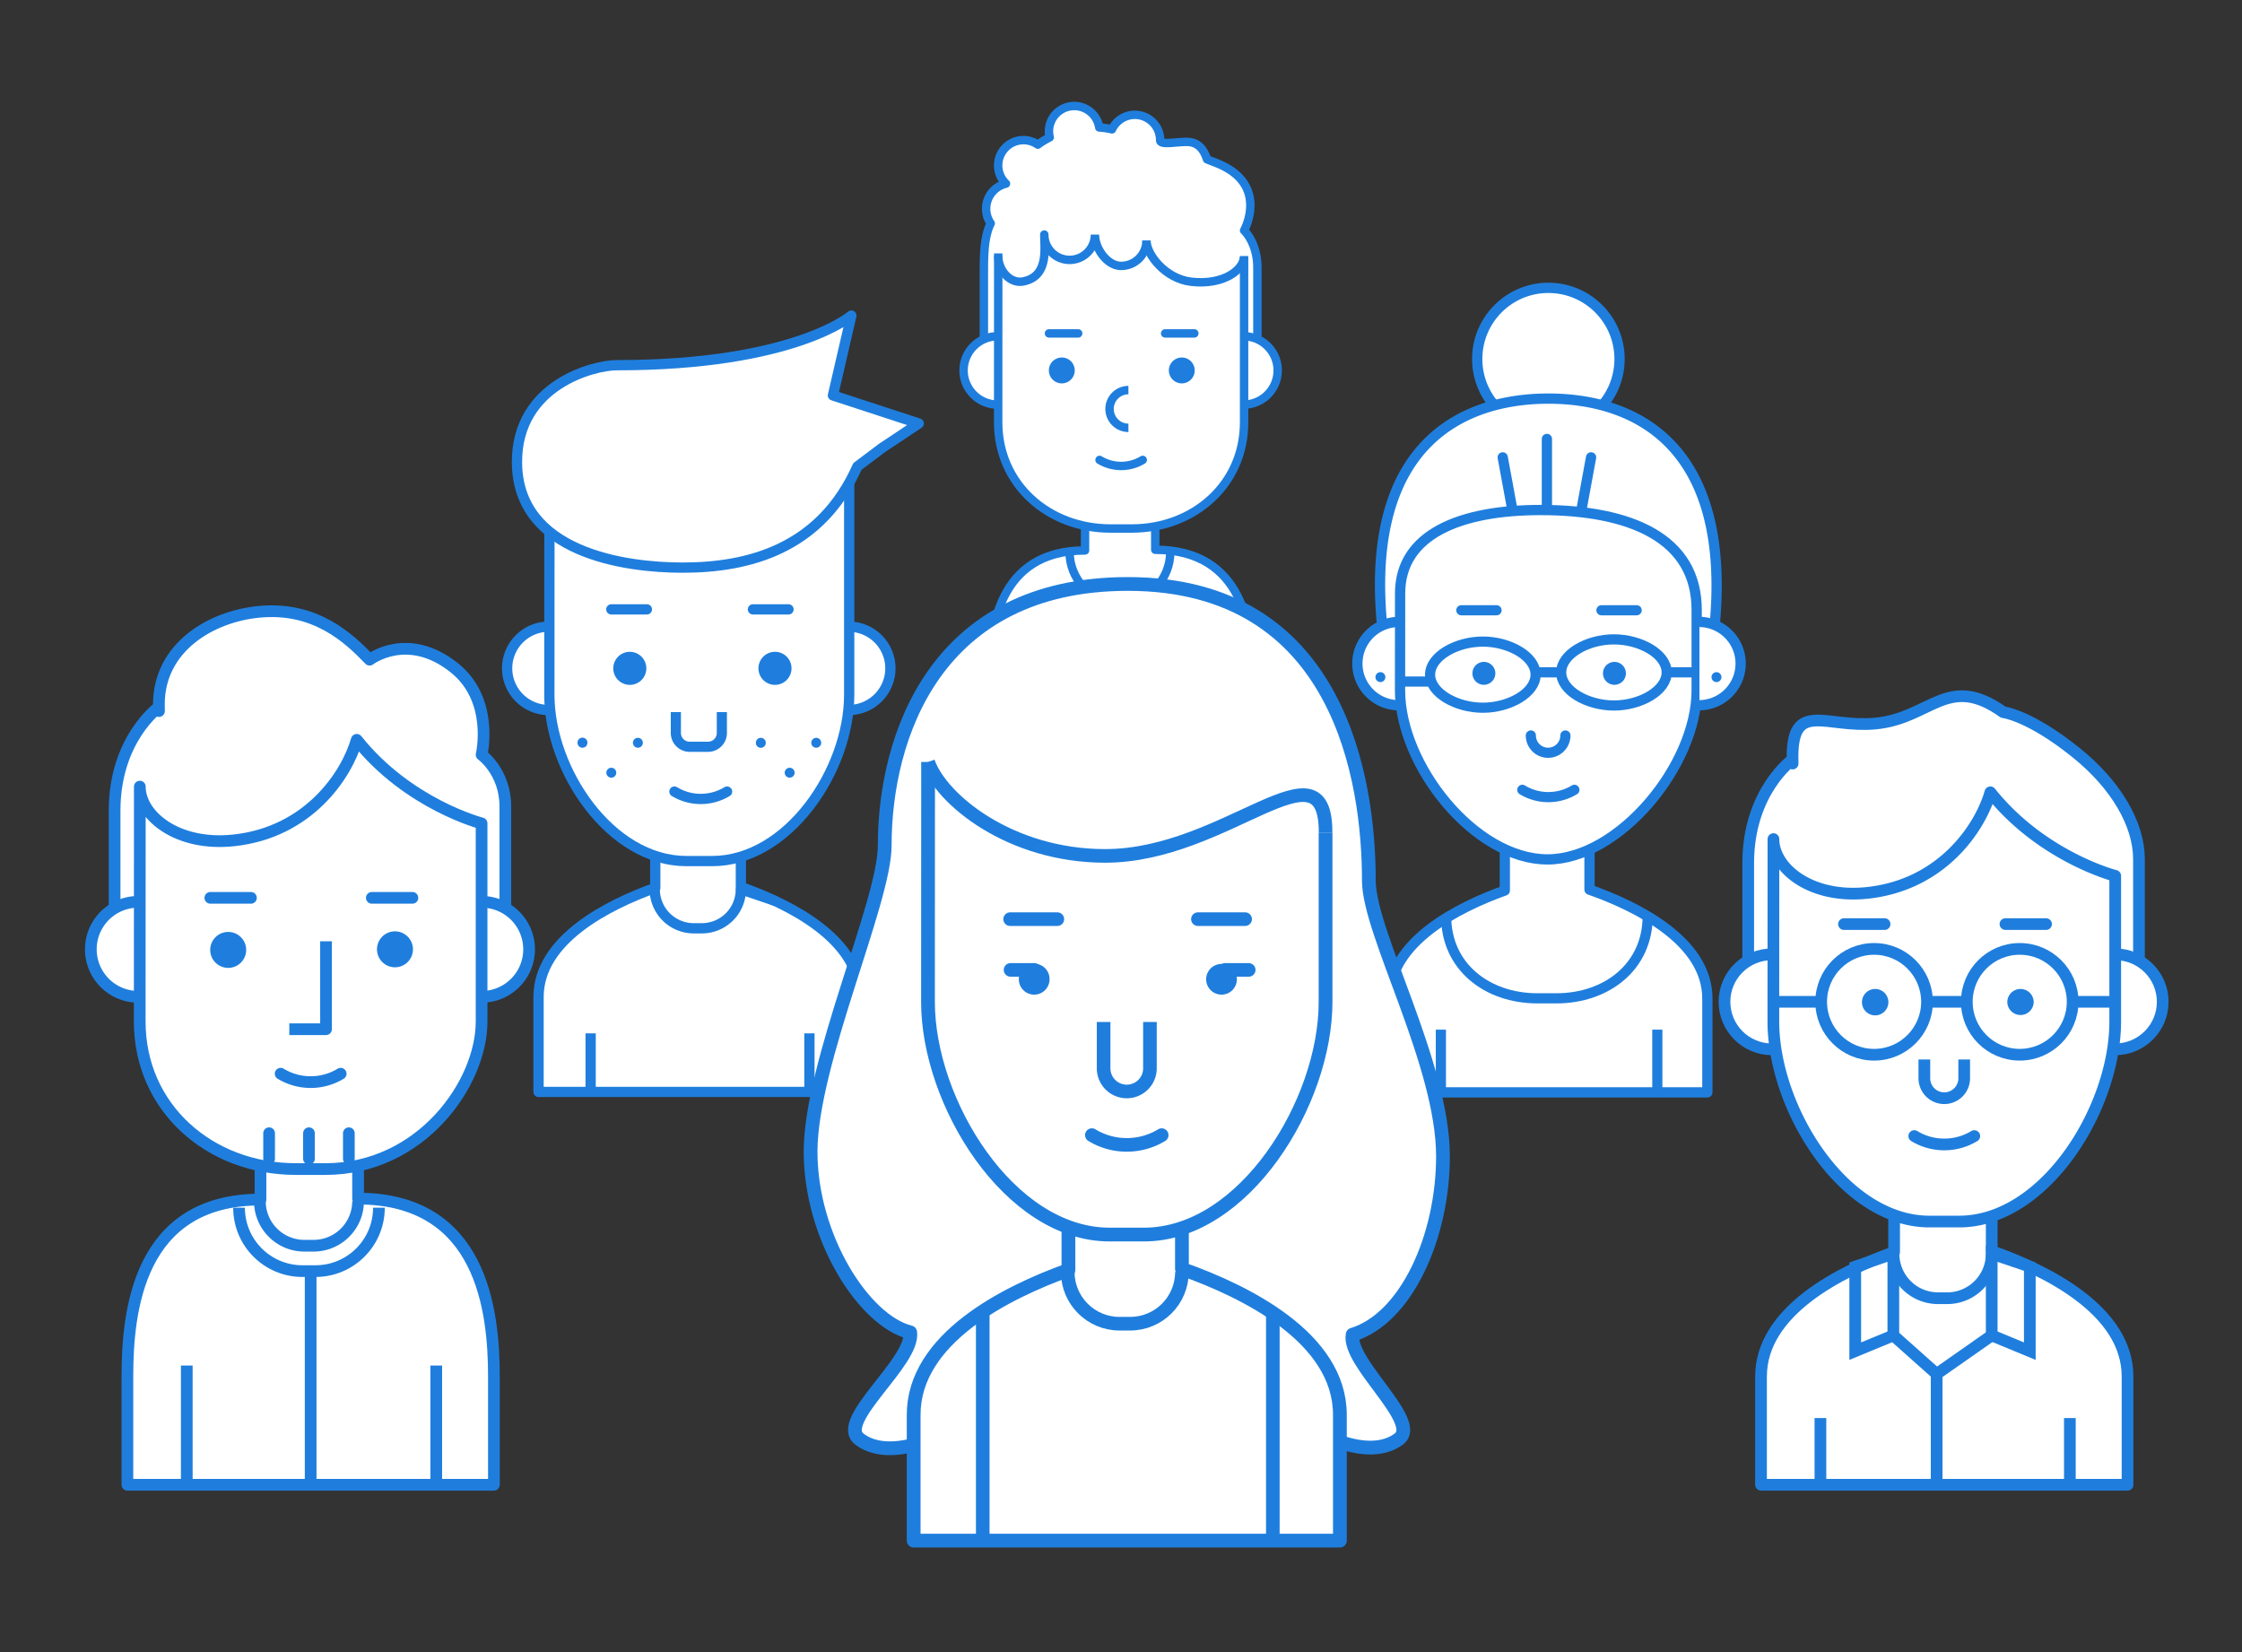 <svg xmlns="http://www.w3.org/2000/svg" width="456" height="336"><rect width="100%" height="100%" fill="#333333" stroke="none"/><g class="animated vpc-svg fade-in-33" data-vp-add-class="fade-in-33"><path d="M255.742 68.974V54.45c0-5.096-2.707-7.58-2.707-7.58s3.98-7.15-2.158-11.82c-2.035-1.55-4.48-2.23-5.382-2.653-.675-2.054-1.837-3.538-4.115-3.538-2.395 0-5.422.71-5.422-.36a5.14 5.14 0 0 0-9.79-2.194c-.82-.19-1.684-.322-2.596-.386a5.14 5.14 0 0 0-10.22.777c0 .43.057.842.156 1.24-.852.425-1.662.922-2.42 1.48a5.142 5.142 0 0 0-8.07 4.224c0 1.46.61 2.776 1.587 3.71a5.248 5.248 0 0 0-4.033 5.104c0 1.107.343 2.132.928 2.978-1.188 2.378-1.39 5.55-1.39 9.608v14.28" stroke="#1f7edd" stroke-width="1.713" stroke-linejoin="round" stroke-miterlimit="2" fill-rule="evenodd" fill="#fff"></path><path d="M253.035 68.39a6.95 6.95 0 0 1 0 13.898m-50.22 0a6.95 6.95 0 0 1 0-13.898" stroke="#1f7edd" stroke-width="1.713" stroke-miterlimit="2" fill-rule="evenodd" fill="#fff"></path><path d="M220.685 106.903v5.048c-17.87 0-19.47 16.34-19.47 25.897v15.828h53.625v-15.828c0-9.72-1.805-26.036-19.874-26.036v-4.906" stroke="#1f7edd" stroke-width="1.713" stroke-linejoin="round" stroke-miterlimit="2" fill-rule="evenodd" fill="#fff"></path><path d="M238.014 112.372c0 5.124-4.154 10.045-9.276 10.045h-1.912c-5.124 0-9.278-4.92-9.278-10.045m-7.644 23.858v17.444M246.4 136.23v17.444" stroke="#1f7edd" stroke-width="1.713" stroke-linejoin="round" stroke-miterlimit="2" fill="none"></path><path d="M253.035 52.303V85.91c0 12.613-10.226 21.576-22.84 21.576h-4.337c-12.615 0-22.84-8.963-22.84-21.576l.012-34.38" stroke="#1f7edd" stroke-width="1.713" stroke-linejoin="round" stroke-miterlimit="2" fill-rule="evenodd" fill="#fff"></path><path d="M242.993 75.34a2.63 2.63 0 1 1-5.26 0 2.63 2.63 0 0 1 5.26 0zm-24.403 0a2.63 2.63 0 1 1-5.26-.002 2.63 2.63 0 0 1 5.26 0z" fill-rule="evenodd" fill="#1f7edd"></path><path d="M213.35 67.807h5.94m17.687 0h5.938" stroke="#1f7edd" stroke-width="1.713" stroke-miterlimit="2" stroke-linecap="round" fill="none"></path><path d="M223.636 93.538a8.43 8.43 0 0 0 4.39 1.227c1.608 0 3.11-.45 4.39-1.227" stroke="#1f7edd" stroke-width="1.713" stroke-linejoin="round" stroke-miterlimit="2" stroke-linecap="round" fill="none"></path><path d="M229.51 87.01a3.837 3.837 0 0 1 0-7.674m-26.48-27.262c0 2.846 2.365 5.728 5.15 5.15 5.15-1.066 4.218-6.675 4.218-9.52m0 0a5.15 5.15 0 0 0 10.3 0m.002 0c0 2.845 2.482 6.374 5.325 6.374a5.15 5.15 0 0 0 5.152-5.15" stroke="#1f7edd" stroke-width="1.713" stroke-linejoin="round" stroke-miterlimit="2" fill="none"></path><path d="M233.176 48.928c0 2.844 3.837 7.75 9.067 8.37 6.524.774 10.79-2.38 10.79-5.223m-43.13 90.573h-8.46m54.247-.825h-8.46m-15.15-11.535h9.3v8.96l-4.902.766-4.4-.767v-8.96z" stroke="#1f7edd" stroke-width="1.713" stroke-linejoin="round" stroke-miterlimit="2" fill="none"></path></g><g class="animated vpc-svg fade-in-66" data-vp-add-class="fade-in-66"><path d="M303.94 82.438a14.415 14.415 0 0 1-3.485-9.42c0-7.993 6.48-14.472 14.47-14.472 7.993 0 14.472 6.48 14.472 14.47 0 3.6-1.313 6.89-3.488 9.423" stroke="#1f7edd" stroke-width="2.088" stroke-linejoin="round" stroke-miterlimit="2" fill-rule="evenodd" fill="#fff"></path><path d="M281.093 127.074c-3.532-37.106 16.7-46.006 33.833-46.006 17.134 0 37.25 8.9 33.834 46.006m-64.34 16.356a8.473 8.473 0 0 1 0-16.944" stroke="#1f7edd" stroke-width="2.088" stroke-linejoin="round" stroke-miterlimit="2" fill-rule="evenodd" fill="#fff"></path><path d="M281.768 137.68a1.008 1.008 0 1 1-2.015 0 1.008 1.008 0 0 1 2.015 0z" fill-rule="evenodd" fill="#1f7edd"></path><path d="M306.064 172.207v8.9c-9.575 3.446-23.487 10.44-23.487 21.968v19.09h64.682v-19.09c0-11.724-14.39-18.757-23.97-22.142v-8.726" stroke="#1f7edd" stroke-width="2.088" stroke-linejoin="round" stroke-miterlimit="2" fill-rule="evenodd" fill="#fff"></path><path d="M335.12 186.328c0 10.264-8.32 16.71-18.582 16.71h-3.83c-10.262 0-18.582-6.446-18.582-16.71m42.956 23.082v12.757" stroke="#1f7edd" stroke-width="2.066" stroke-linejoin="round" stroke-miterlimit="2" fill="none"></path><path d="M345.084 124.08v16.35c0 15.215-15.79 34.353-30.332 34.353-14.814 0-30-19.138-30-34.352 0 0 .016-10.072.016-19.75 0-12.012 12.216-16.955 28.58-16.955 18.38 0 31.766 5.78 31.736 20.357z" stroke="#1f7edd" stroke-width="2.088" stroke-linejoin="round" stroke-miterlimit="2" fill-rule="evenodd" fill="#fff"></path><path d="M330.69 136.945a2.33 2.33 0 1 1-4.66 0 2.33 2.33 0 0 1 4.66 0zm-26.554 0a2.33 2.33 0 1 1-4.66-.002 2.33 2.33 0 0 1 4.66.002z" fill-rule="evenodd" fill="#1f7edd"></path><path d="M297.217 124.114h7.164m21.334 0h7.164" stroke="#1f7edd" stroke-width="2.066" stroke-miterlimit="2" stroke-linecap="round" fill="none"></path><path d="M309.623 160.634a10.16 10.16 0 0 0 5.295 1.48c1.94 0 3.752-.54 5.295-1.48" stroke="#1f7edd" stroke-width="2.066" stroke-linejoin="round" stroke-miterlimit="2" stroke-linecap="round" fill="none"></path><path d="M293.06 209.41v12.757" stroke="#1f7edd" stroke-width="2.066" stroke-linejoin="round" stroke-miterlimit="2" fill="none"></path><path d="M318.386 149.58a3.515 3.515 0 0 1-7.03 0" stroke="#1f7edd" stroke-width="2.066" stroke-linejoin="round" stroke-miterlimit="2" stroke-linecap="round" fill="none"></path><path d="M338.08 136.743h7.004m-33.664 0h7.012m-33.664 1.872h7.003m20.554-1.405c0 3.713-5.32 6.725-10.73 6.725-5.406 0-10.728-3.012-10.728-6.725 0-3.714 5.322-6.725 10.73-6.725s10.728 3.01 10.728 6.725zm26.66-.453c0 3.714-5.32 6.726-10.727 6.726-5.408 0-10.73-3.012-10.73-6.726 0-3.713 5.322-6.724 10.73-6.724s10.728 3.01 10.728 6.724z" stroke="#1f7edd" stroke-width="2.066" stroke-linejoin="round" stroke-miterlimit="2" fill="none"></path><path d="M345.647 126.486a8.473 8.473 0 0 1 0 16.945" stroke="#1f7edd" stroke-width="2.088" stroke-linejoin="round" stroke-miterlimit="2" fill-rule="evenodd" fill="#fff"></path><path d="M305.638 93.018l1.873 10.176m7.113-13.922v13.922m8.985-10.176l-1.873 10.176" stroke="#1f7edd" stroke-width="2.088" stroke-miterlimit="2" stroke-linecap="round" fill="none"></path><path d="M350.122 137.68a1.008 1.008 0 1 1-2.015 0 1.008 1.008 0 0 1 2.015 0z" fill-rule="evenodd" fill="#1f7edd"></path></g><path d="M435.043 194.9v-20.19c0-7.082-4.673-15.137-12.84-21.685-9.52-7.636-14.764-8.178-14.764-8.178-11.308-8.065-14.708 1.267-26.05 2.31-9.93.914-16.81-4.79-16.81 6.752 0 .19.01 1.192.02 1.382l-.02-.806s-9.01 6.447-9.01 21.04v19.855" stroke="#1f7edd" stroke-width="2.381" stroke-linejoin="round" stroke-miterlimit="2" fill-rule="evenodd" fill="#fff"></path><path d="M430.213 194.088c5.335 0 9.66 4.325 9.66 9.66 0 5.334-4.325 9.66-9.66 9.66m-69.81 0c-5.336 0-9.66-4.325-9.66-9.66s4.324-9.66 9.66-9.66m24.84 53.538v7.018c-11.037 3.974-27.068 12.034-27.068 25.32v22.002h74.545v-22.002c0-13.512-16.582-21.618-27.626-25.518v-6.82" stroke="#1f7edd" stroke-width="2.381" stroke-linejoin="round" stroke-miterlimit="2" fill-rule="evenodd" fill="#fff"></path><path d="M430.213 178.13v29.635c0 17.536-14.216 40.67-31.75 40.67h-6.03c-17.536 0-31.75-23.134-31.75-40.67l.016-37.11c0 5.91 7.59 12.153 19.07 10.94 15.336-1.624 23.027-13.383 25.053-20.455 10.494 13.16 25.388 16.99 25.388 16.99z" fill-rule="evenodd" fill="#fff"></path><path d="M430.213 178.13v29.635c0 17.536-14.216 40.67-31.75 40.67h-6.03c-17.536 0-31.75-23.134-31.75-40.67l.016-37.11c0 5.91 7.59 12.153 19.07 10.94 15.336-1.624 23.027-13.383 25.053-20.455 10.494 13.16 25.388 16.99 25.388 16.99zm-25.12 76.844c0 5-4.053 9.054-9.053 9.054h-1.865a9.053 9.053 0 0 1-9.055-9.054m-14.865 33.42v13.573m50.735-13.572v13.572" stroke="#1f7edd" stroke-width="2.381" stroke-linejoin="round" stroke-miterlimit="2" fill="none"></path><path d="M412.843 274.796l-7.75-3.202v-16.62l7.75 2.63v17.192zm-35.508 0l7.75-3.202v-16.62l-7.75 2.63v17.192z" stroke="#1f7edd" stroke-width="2.381" stroke-miterlimit="2" stroke-linecap="round" fill="none"></path><path d="M405.094 271.593l-11.2 7.842v22.53m-8.81-30.372l8.81 7.842" stroke="#1f7edd" stroke-width="2.381" stroke-miterlimit="2" stroke-linecap="round" fill="none"></path><path d="M413.634 203.747a2.684 2.684 0 0 1-5.37 0 2.686 2.686 0 0 1 5.37 0zm-29.558 0a2.686 2.686 0 1 1-5.37 0 2.686 2.686 0 0 1 5.37 0z" fill-rule="evenodd" fill="#1f7edd"></path><path d="M375.047 187.94h8.255m24.588 0h8.254" stroke="#1f7edd" stroke-width="2.381" stroke-miterlimit="2" stroke-linecap="round" fill="none"></path><path d="M389.345 231.05a11.704 11.704 0 0 0 6.102 1.704 11.71 11.71 0 0 0 6.103-1.704" stroke="#1f7edd" stroke-width="2.381" stroke-linejoin="round" stroke-miterlimit="2" stroke-linecap="round" fill="none"></path><path d="M399.498 215.48v3.882a4.052 4.052 0 0 1-8.103 0v-3.883" stroke="#1f7edd" stroke-width="2.381" stroke-miterlimit="2" fill="none"></path><path d="M391.934 203.747c0 5.945-4.818 10.763-10.762 10.763-5.944 0-10.763-4.818-10.763-10.763 0-5.943 4.816-10.762 10.76-10.762s10.762 4.82 10.762 10.762zm29.62 0c0 5.945-4.82 10.763-10.762 10.763-5.944 0-10.762-4.818-10.762-10.763 0-5.943 4.818-10.762 10.762-10.762 5.944 0 10.763 4.82 10.763 10.762zm.65 0h7.854m-69.048 0h9.182m21.913 0h7.925" stroke="#1f7edd" stroke-width="2.381" stroke-linejoin="round" stroke-miterlimit="2" fill="none"></path><path d="M102.78 184.222v-20.19c0-7.08-4.83-10.533-4.83-10.533s2.648-11.11-5.518-17.66c-9.52-7.637-17.257-1.67-17.257-1.67-4.316-4.494-11.048-10.79-22.39-9.748-9.93.914-20.468 7.267-20.468 18.808 0 .195.01 1.197.02 1.387l-.02-.806s-9.008 6.45-9.008 21.04v19.857m29.67 52.243v7.018c-24.84 0-27.068 22.71-27.068 35.996v22.002h74.545v-22.002c0-13.512-2.508-36.195-27.627-36.195v-6.82" stroke="#1f7edd" stroke-width="2.381" stroke-linejoin="round" stroke-miterlimit="2" fill-rule="evenodd" fill="#fff"></path><path d="M97.95 183.412a9.658 9.658 0 0 1 9.66 9.66c0 5.334-4.325 9.66-9.66 9.66m-69.812-.002c-5.335 0-9.66-4.323-9.66-9.658 0-5.335 4.325-9.66 9.66-9.66" stroke="#1f7edd" stroke-width="2.381" stroke-linejoin="round" stroke-miterlimit="2" fill-rule="evenodd" fill="#fff"></path><path d="M97.95 167.454v40.312c0 12.554-12.264 29.994-31.75 29.994h-6.03c-17.536 0-31.752-12.46-31.752-29.994l.018-47.79c0 5.914 7.59 12.156 19.073 10.942 15.332-1.623 23.024-13.383 25.05-20.454 10.494 13.16 25.39 16.99 25.39 16.99z" fill-rule="evenodd" fill="#fff"></path><path d="M97.95 167.454v40.312c0 12.554-12.264 29.994-31.75 29.994h-6.03c-17.536 0-31.752-12.46-31.752-29.994l.018-47.79c0 5.914 7.59 12.156 19.073 10.942 15.332-1.623 23.024-13.383 25.05-20.454 10.494 13.16 25.39 16.99 25.39 16.99z" stroke="#1f7edd" stroke-width="2.381" stroke-linejoin="round" stroke-miterlimit="2" fill="none"></path><path d="M83.99 193.07a3.656 3.656 0 1 1-7.312.002 3.656 3.656 0 0 1 7.313 0zm-33.924 0a3.656 3.656 0 1 1-7.308 0 3.656 3.656 0 0 1 7.308 0z" fill-rule="evenodd" fill="#1f7edd"></path><path d="M42.783 182.6h8.256m24.586 0h8.256m-29.148 47.872v5.196m8.11-5.196v5.196m8.11-5.196v5.196" stroke="#1f7edd" stroke-width="2.381" stroke-miterlimit="2" stroke-linecap="round" fill="none"></path><path d="M72.83 244.297a9.054 9.054 0 0 1-9.054 9.055H61.91c-5 0-9.054-4.053-9.054-9.055" stroke="#1f7edd" stroke-width="2.381" stroke-linejoin="round" stroke-miterlimit="2" fill="none"></path><path d="M77.068 245.62c0 7.123-5.774 12.896-12.896 12.896h-2.657c-7.122 0-12.896-5.773-12.896-12.896m-10.63 32.1v24.247m50.738-24.247v24.247M58.845 209.32h7.467v-17.88m-3.128 67.076v43.45" stroke="#1f7edd" stroke-width="2.381" stroke-linejoin="round" stroke-miterlimit="2" fill="none"></path><path d="M57.082 218.37a11.716 11.716 0 0 0 6.102 1.706 11.72 11.72 0 0 0 6.103-1.705" stroke="#1f7edd" stroke-width="2.381" stroke-linejoin="round" stroke-miterlimit="2" stroke-linecap="round" fill="none"></path><g class="animated vpc-svg fade-in-66" data-vp-add-class="fade-in-66"><path d="M172.716 127.454a8.473 8.473 0 0 1 0 16.945m-61.226 0a8.474 8.474 0 0 1 0-16.946" stroke="#1f7edd" stroke-width="2.088" stroke-miterlimit="2" fill-rule="evenodd" fill="#fff"></path><path d="M133.276 174.41v6.154c-9.68 3.485-23.74 10.555-23.74 22.207v19.3h65.38v-19.3c0-11.85-14.543-18.956-24.23-22.38v-5.98" stroke="#1f7edd" stroke-width="2.088" stroke-linejoin="round" stroke-miterlimit="2" fill-rule="evenodd" fill="#fff"></path><path d="M150.686 180.854a7.94 7.94 0 0 1-7.94 7.94h-1.638a7.94 7.94 0 0 1-7.94-7.94m-13.038 29.313v11.902m44.498-11.903v11.902" stroke="#1f7edd" stroke-width="2.088" stroke-linejoin="round" stroke-miterlimit="2" fill="none"></path><path d="M150.686 180.854l6.795 2.307" stroke="#1f7edd" stroke-width="2.088" stroke-miterlimit="2" stroke-linecap="round" fill="none"></path><path d="M172.716 98.477v42.846c0 15.38-12.467 33.798-27.846 33.798h-5.29c-15.378 0-27.846-18.415-27.846-33.795l.015-33.486" stroke="#1f7edd" stroke-width="2.088" stroke-linejoin="round" stroke-miterlimit="2" fill-rule="evenodd" fill="#fff"></path><path d="M160.985 135.926a3.362 3.362 0 1 1-6.724.002 3.362 3.362 0 0 1 6.727-.002zm-29.525 0a3.362 3.362 0 1 1-6.725.002 3.362 3.362 0 0 1 6.724-.002z" fill-rule="evenodd" fill="#1f7edd"></path><path d="M124.333 123.934h7.24m21.565 0h7.24" stroke="#1f7edd" stroke-width="2.088" stroke-miterlimit="2" stroke-linecap="round" fill="none"></path><path d="M146.817 144.83v4.24a2.807 2.807 0 0 1-2.807 2.806h-3.742a2.806 2.806 0 0 1-2.806-2.807v-4.24" stroke="#1f7edd" stroke-width="2.066" stroke-linejoin="round" stroke-miterlimit="2" fill="none"></path><path d="M137.174 160.992a10.278 10.278 0 0 0 5.352 1.495c1.96 0 3.792-.547 5.353-1.495" stroke="#1f7edd" stroke-width="2.088" stroke-linejoin="round" stroke-miterlimit="2" stroke-linecap="round" fill="none"></path><path d="M119.476 151.034a1.008 1.008 0 1 1-2.015 0 1.008 1.008 0 0 1 2.018 0zm5.866 6.088a1.008 1.008 0 1 1-2.015 0 1.008 1.008 0 0 1 2.015 0zm5.405-6.088a1.008 1.008 0 1 1-2.015 0 1.008 1.008 0 0 1 2.015 0zm25.003 0a1.008 1.008 0 1 1-2.014 0 1.008 1.008 0 0 1 2.015 0zm5.867 6.088a1.008 1.008 0 1 1-2.015 0 1.008 1.008 0 0 1 2.015 0zm5.405-6.088a1.008 1.008 0 1 1-2.015 0 1.008 1.008 0 0 1 2.015 0z" fill-rule="evenodd" fill="#1f7edd"></path><path d="M125.424 74.274c36.193 0 47.735-10.094 47.735-10.094l-3.75 16.238 17.45 5.71-7.484 4.99-4.99 3.752c-7.485 16.83-22.186 20.573-35.556 20.573-11.54 0-33.68-2.92-33.68-21.51 0-15.716 15.645-19.66 20.273-19.66z" fill-rule="evenodd" fill="#fff"></path><path d="M125.424 74.274c36.193 0 47.735-10.094 47.735-10.094l-3.75 16.238 17.45 5.71-7.484 4.99-4.99 3.752c-7.485 16.83-22.186 20.573-35.556 20.573-11.54 0-33.68-2.92-33.68-21.51 0-15.716 15.645-19.66 20.273-19.66z" stroke="#1f7edd" stroke-width="2.088" stroke-linejoin="round" stroke-miterlimit="2" fill="none"></path></g><path d="M272.517 293.254c4.743 1.632 9.08 1.625 12.018-.61 4.615-3.515-10.482-15.5-9.422-21.203 10.836-3.294 18.375-19.795 18.375-36.286 0-18.846-15.077-45.384-15.077-56.083 0-20.26-5.89-60.307-49-60.307-39.102 0-49.47 31.028-49.47 53.24 0 11.417-15.073 44.304-15.073 62.207 0 17.43 10.836 34.403 20.258 36.76.852 5.945-15.092 17.967-10.365 21.672 2.52 1.974 6.164 2.343 10.236 1.43" stroke="#1f7edd" stroke-width="2.799" stroke-linejoin="round" stroke-miterlimit="2" fill-rule="evenodd" fill="#fff"></path><path d="M217.308 250.137v8.162c-12.834 4.62-31.478 13.992-31.478 29.442v25.588h86.69v-25.587c0-15.713-19.282-25.14-32.126-29.676v-7.93" stroke="#1f7edd" stroke-width="2.799" stroke-linejoin="round" stroke-miterlimit="2" fill-rule="evenodd" fill="#fff"></path><path d="M269.605 169.32v34.462c0 20.392-16.532 47.298-36.925 47.298h-7.01c-20.393 0-36.925-26.906-36.925-47.298l.02-48.816" stroke="#1f7edd" stroke-width="2.799" stroke-linejoin="round" stroke-miterlimit="2" fill-rule="evenodd" fill="#fff"></path><path d="M251.567 199.11a3.123 3.123 0 1 1-6.245 0 3.123 3.123 0 0 1 6.245 0zm-38.1 0a3.123 3.123 0 1 1-6.245 0 3.123 3.123 0 0 1 6.246 0z" fill-rule="evenodd" fill="#1f7edd"></path><path d="M205.45 186.933h9.6m28.595 0h9.6" stroke="#1f7edd" stroke-width="2.769" stroke-miterlimit="2" stroke-linecap="round" fill="none"></path><path d="M222.078 230.86a13.624 13.624 0 0 0 7.097 1.983c2.6 0 5.028-.725 7.097-1.982" stroke="#1f7edd" stroke-width="2.769" stroke-linejoin="round" stroke-miterlimit="2" stroke-linecap="round" fill="none"></path><path d="M233.887 207.854v9.415a4.712 4.712 0 0 1-9.424 0v-9.418" stroke="#1f7edd" stroke-width="2.769" stroke-miterlimit="2" fill="none"></path><path d="M240.394 258.682c0 5.815-4.714 10.53-10.53 10.53h-2.17c-5.814 0-10.528-4.715-10.528-10.53m-17.286 8.69v45.96m59-45.96v45.96m-70.115-158.367c2.684 7.645 16.686 19.107 36.006 19.107 24.637 0 44.88-24.29 44.837-4.754" stroke="#1f7edd" stroke-width="2.769" stroke-linejoin="round" stroke-miterlimit="2" fill="none"></path><path d="M205.536 197.257h4.81m38.817 0h4.81" stroke="#1f7edd" stroke-width="2.769" stroke-miterlimit="2" stroke-linecap="round" fill="none"></path></svg>